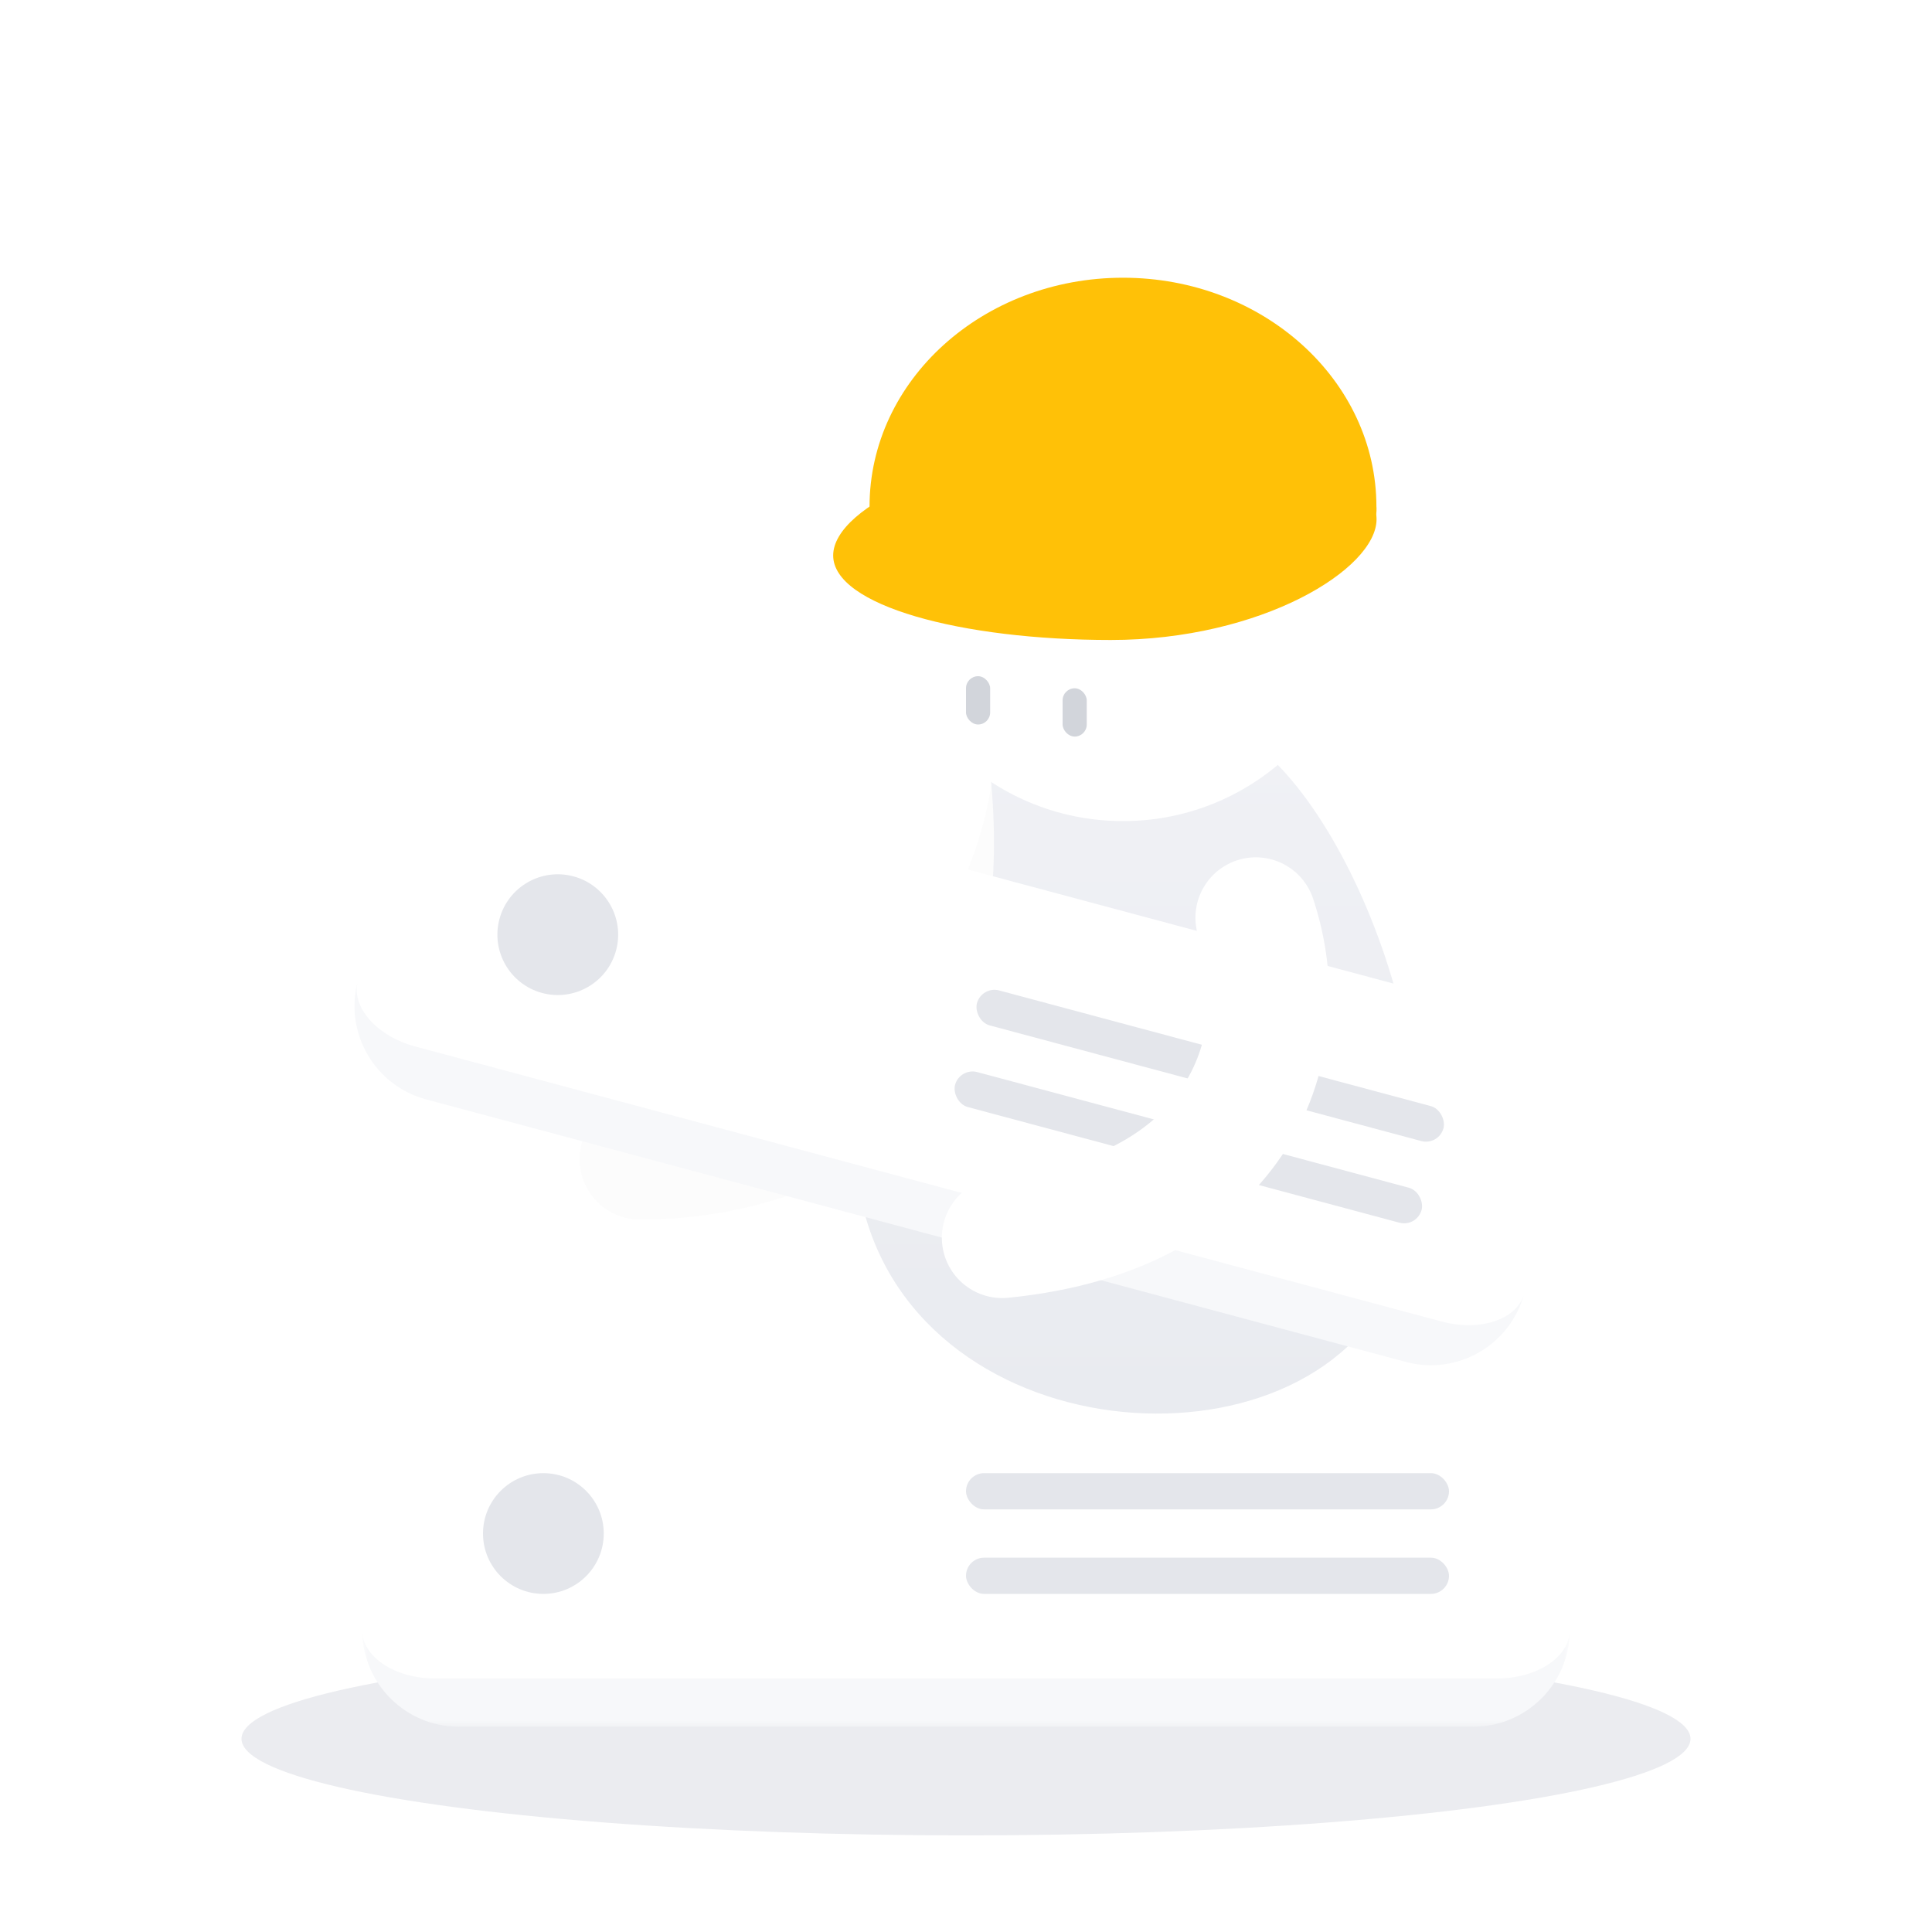 <svg width="160" height="160" viewBox="0 0 160 160" fill="none" xmlns="http://www.w3.org/2000/svg">
<path d="M87 66C84.5 81.5 71.5 96 53 96" stroke="#FCFCFC" stroke-width="10" stroke-linecap="round"/>
<g filter="url(#filter0_f_2522_14445)">
<ellipse cx="80" cy="144" rx="60" ry="8" fill="#EBECF0"/>
</g>
<mask id="path-4-outside-1_2522_14445" maskUnits="userSpaceOnUse" x="30" y="113" width="100" height="30" fill="black">
<rect fill="white" x="30" y="113" width="100" height="30"/>
<path d="M30 119C30 115.686 32.686 113 36 113H124C127.314 113 130 115.686 130 119V135C130 138.314 127.314 141 124 141H36C32.686 141 30 138.314 30 135V119Z"/>
</mask>
<path d="M30 119C30 115.686 32.686 113 36 113H124C127.314 113 130 115.686 130 119V135C130 138.314 127.314 141 124 141H36C32.686 141 30 138.314 30 135V119Z" fill="white"/>
<path d="M30 113H130H30ZM130 135C130 139.418 126.418 143 122 143H38C33.582 143 30 139.418 30 135C30 137.209 32.686 139 36 139H124C127.314 139 130 137.209 130 135ZM30 141V113V141ZM130 113V141V113Z" fill="#F7F8FA" mask="url(#path-4-outside-1_2522_14445)"/>
<circle cx="45" cy="127" r="5" fill="#E4E6EB"/>
<rect x="80" y="129" width="40" height="3" rx="1.5" fill="#E4E6EB"/>
<rect x="80" y="122" width="40" height="3" rx="1.5" fill="#E4E6EB"/>
<path d="M115 107C122.131 92.739 112.5 67 103 61L82 64C84 82.5 76.096 93.888 71 97.5C74 120 107 123 115 107Z" fill="url(#paint0_linear_2522_14445)"/>
<circle cx="93" cy="48" r="20" fill="white"/>
<rect x="89" y="39" width="3" height="6" rx="1.5" fill="#D7DAE0"/>
<rect x="100" y="39" width="3" height="6" rx="1.5" fill="#D7DAE0"/>
<rect x="88" y="57" width="2" height="4" rx="1" fill="#D2D5DB"/>
<rect x="80" y="56" width="2" height="4" rx="1" fill="#D2D5DB"/>
<g filter="url(#filter1_d_2522_14445)">
<path d="M114 43C114 47.142 104.426 53 92 53C79.574 53 69 50.142 69 46C69 41.858 79.574 37 92 37C104.426 37 114 38.858 114 43Z" fill="#FFC107"/>
</g>
<path d="M93 23C81.408 23 72.011 31.491 72.011 41.966C72.011 41.966 70.844 50 93 50C115.156 50 113.989 41.966 113.989 41.966C113.989 31.491 104.592 23 93 23Z" fill="#FFC107"/>
<mask id="path-17-outside-2_2522_14445" maskUnits="userSpaceOnUse" x="27.563" y="60" width="104.357" height="54.86" fill="black">
<rect fill="white" x="27.563" y="60" width="104.357" height="54.86"/>
<path d="M33.774 65.796C34.632 62.595 37.922 60.695 41.123 61.553L126.124 84.329C129.325 85.187 131.224 88.477 130.367 91.677L126.226 107.132C125.368 110.333 122.078 112.233 118.877 111.375L33.876 88.599C30.675 87.741 28.776 84.451 29.633 81.25L33.774 65.796Z"/>
</mask>
<path d="M33.774 65.796C34.632 62.595 37.922 60.695 41.123 61.553L126.124 84.329C129.325 85.187 131.224 88.477 130.367 91.677L126.226 107.132C125.368 110.333 122.078 112.233 118.877 111.375L33.876 88.599C30.675 87.741 28.776 84.451 29.633 81.25L33.774 65.796Z" fill="white"/>
<path d="M35.327 60L131.92 85.882L35.327 60ZM126.226 107.132C125.082 111.4 120.695 113.933 116.428 112.789L35.29 91.048C31.022 89.905 28.49 85.518 29.633 81.25C29.061 83.384 31.193 85.809 34.393 86.667L119.395 109.443C122.596 110.301 125.654 109.266 126.226 107.132ZM28.08 87.046L35.327 60L28.08 87.046ZM131.92 85.882L124.673 112.928L131.92 85.882Z" fill="#F7F8FA" mask="url(#path-17-outside-2_2522_14445)"/>
<circle cx="46.193" cy="77.405" r="5" transform="rotate(15 46.193 77.405)" fill="#E4E6EB"/>
<rect x="79.482" y="88.397" width="40" height="3" rx="1.5" transform="rotate(15 79.482 88.397)" fill="#E4E6EB"/>
<rect x="81.294" y="81.635" width="40" height="3" rx="1.5" transform="rotate(15 81.294 81.635)" fill="#E4E6EB"/>
<g filter="url(#filter2_d_2522_14445)">
<path d="M104 72C107.5 82.5 103 96.5 83 98.5" stroke="white" stroke-width="10" stroke-linecap="round"/>
</g>
<defs>
<filter id="filter0_f_2522_14445" x="16" y="132" width="128" height="24" filterUnits="userSpaceOnUse" color-interpolation-filters="sRGB">
<feFlood flood-opacity="0" result="BackgroundImageFix"/>
<feBlend mode="normal" in="SourceGraphic" in2="BackgroundImageFix" result="shape"/>
<feGaussianBlur stdDeviation="2" result="effect1_foregroundBlur_2522_14445"/>
</filter>
<filter id="filter1_d_2522_14445" x="65" y="33" width="53" height="24" filterUnits="userSpaceOnUse" color-interpolation-filters="sRGB">
<feFlood flood-opacity="0" result="BackgroundImageFix"/>
<feColorMatrix in="SourceAlpha" type="matrix" values="0 0 0 0 0 0 0 0 0 0 0 0 0 0 0 0 0 0 127 0" result="hardAlpha"/>
<feOffset/>
<feGaussianBlur stdDeviation="2"/>
<feComposite in2="hardAlpha" operator="out"/>
<feColorMatrix type="matrix" values="0 0 0 0 0.843 0 0 0 0 0.855 0 0 0 0 0.878 0 0 0 0.4 0"/>
<feBlend mode="normal" in2="BackgroundImageFix" result="effect1_dropShadow_2522_14445"/>
<feBlend mode="normal" in="SourceGraphic" in2="effect1_dropShadow_2522_14445" result="shape"/>
</filter>
<filter id="filter2_d_2522_14445" x="76" y="66.998" width="36.079" height="42.502" filterUnits="userSpaceOnUse" color-interpolation-filters="sRGB">
<feFlood flood-opacity="0" result="BackgroundImageFix"/>
<feColorMatrix in="SourceAlpha" type="matrix" values="0 0 0 0 0 0 0 0 0 0 0 0 0 0 0 0 0 0 127 0" result="hardAlpha"/>
<feOffset dy="4"/>
<feGaussianBlur stdDeviation="1"/>
<feComposite in2="hardAlpha" operator="out"/>
<feColorMatrix type="matrix" values="0 0 0 0 0.843 0 0 0 0 0.855 0 0 0 0 0.878 0 0 0 0.3 0"/>
<feBlend mode="normal" in2="BackgroundImageFix" result="effect1_dropShadow_2522_14445"/>
<feBlend mode="normal" in="SourceGraphic" in2="effect1_dropShadow_2522_14445" result="shape"/>
</filter>
<linearGradient id="paint0_linear_2522_14445" x1="94.236" y1="61" x2="94.236" y2="117.068" gradientUnits="userSpaceOnUse">
<stop stop-color="#F0F1F5"/>
<stop offset="1" stop-color="#E9EBF0"/>
</linearGradient>
</defs>
</svg>
